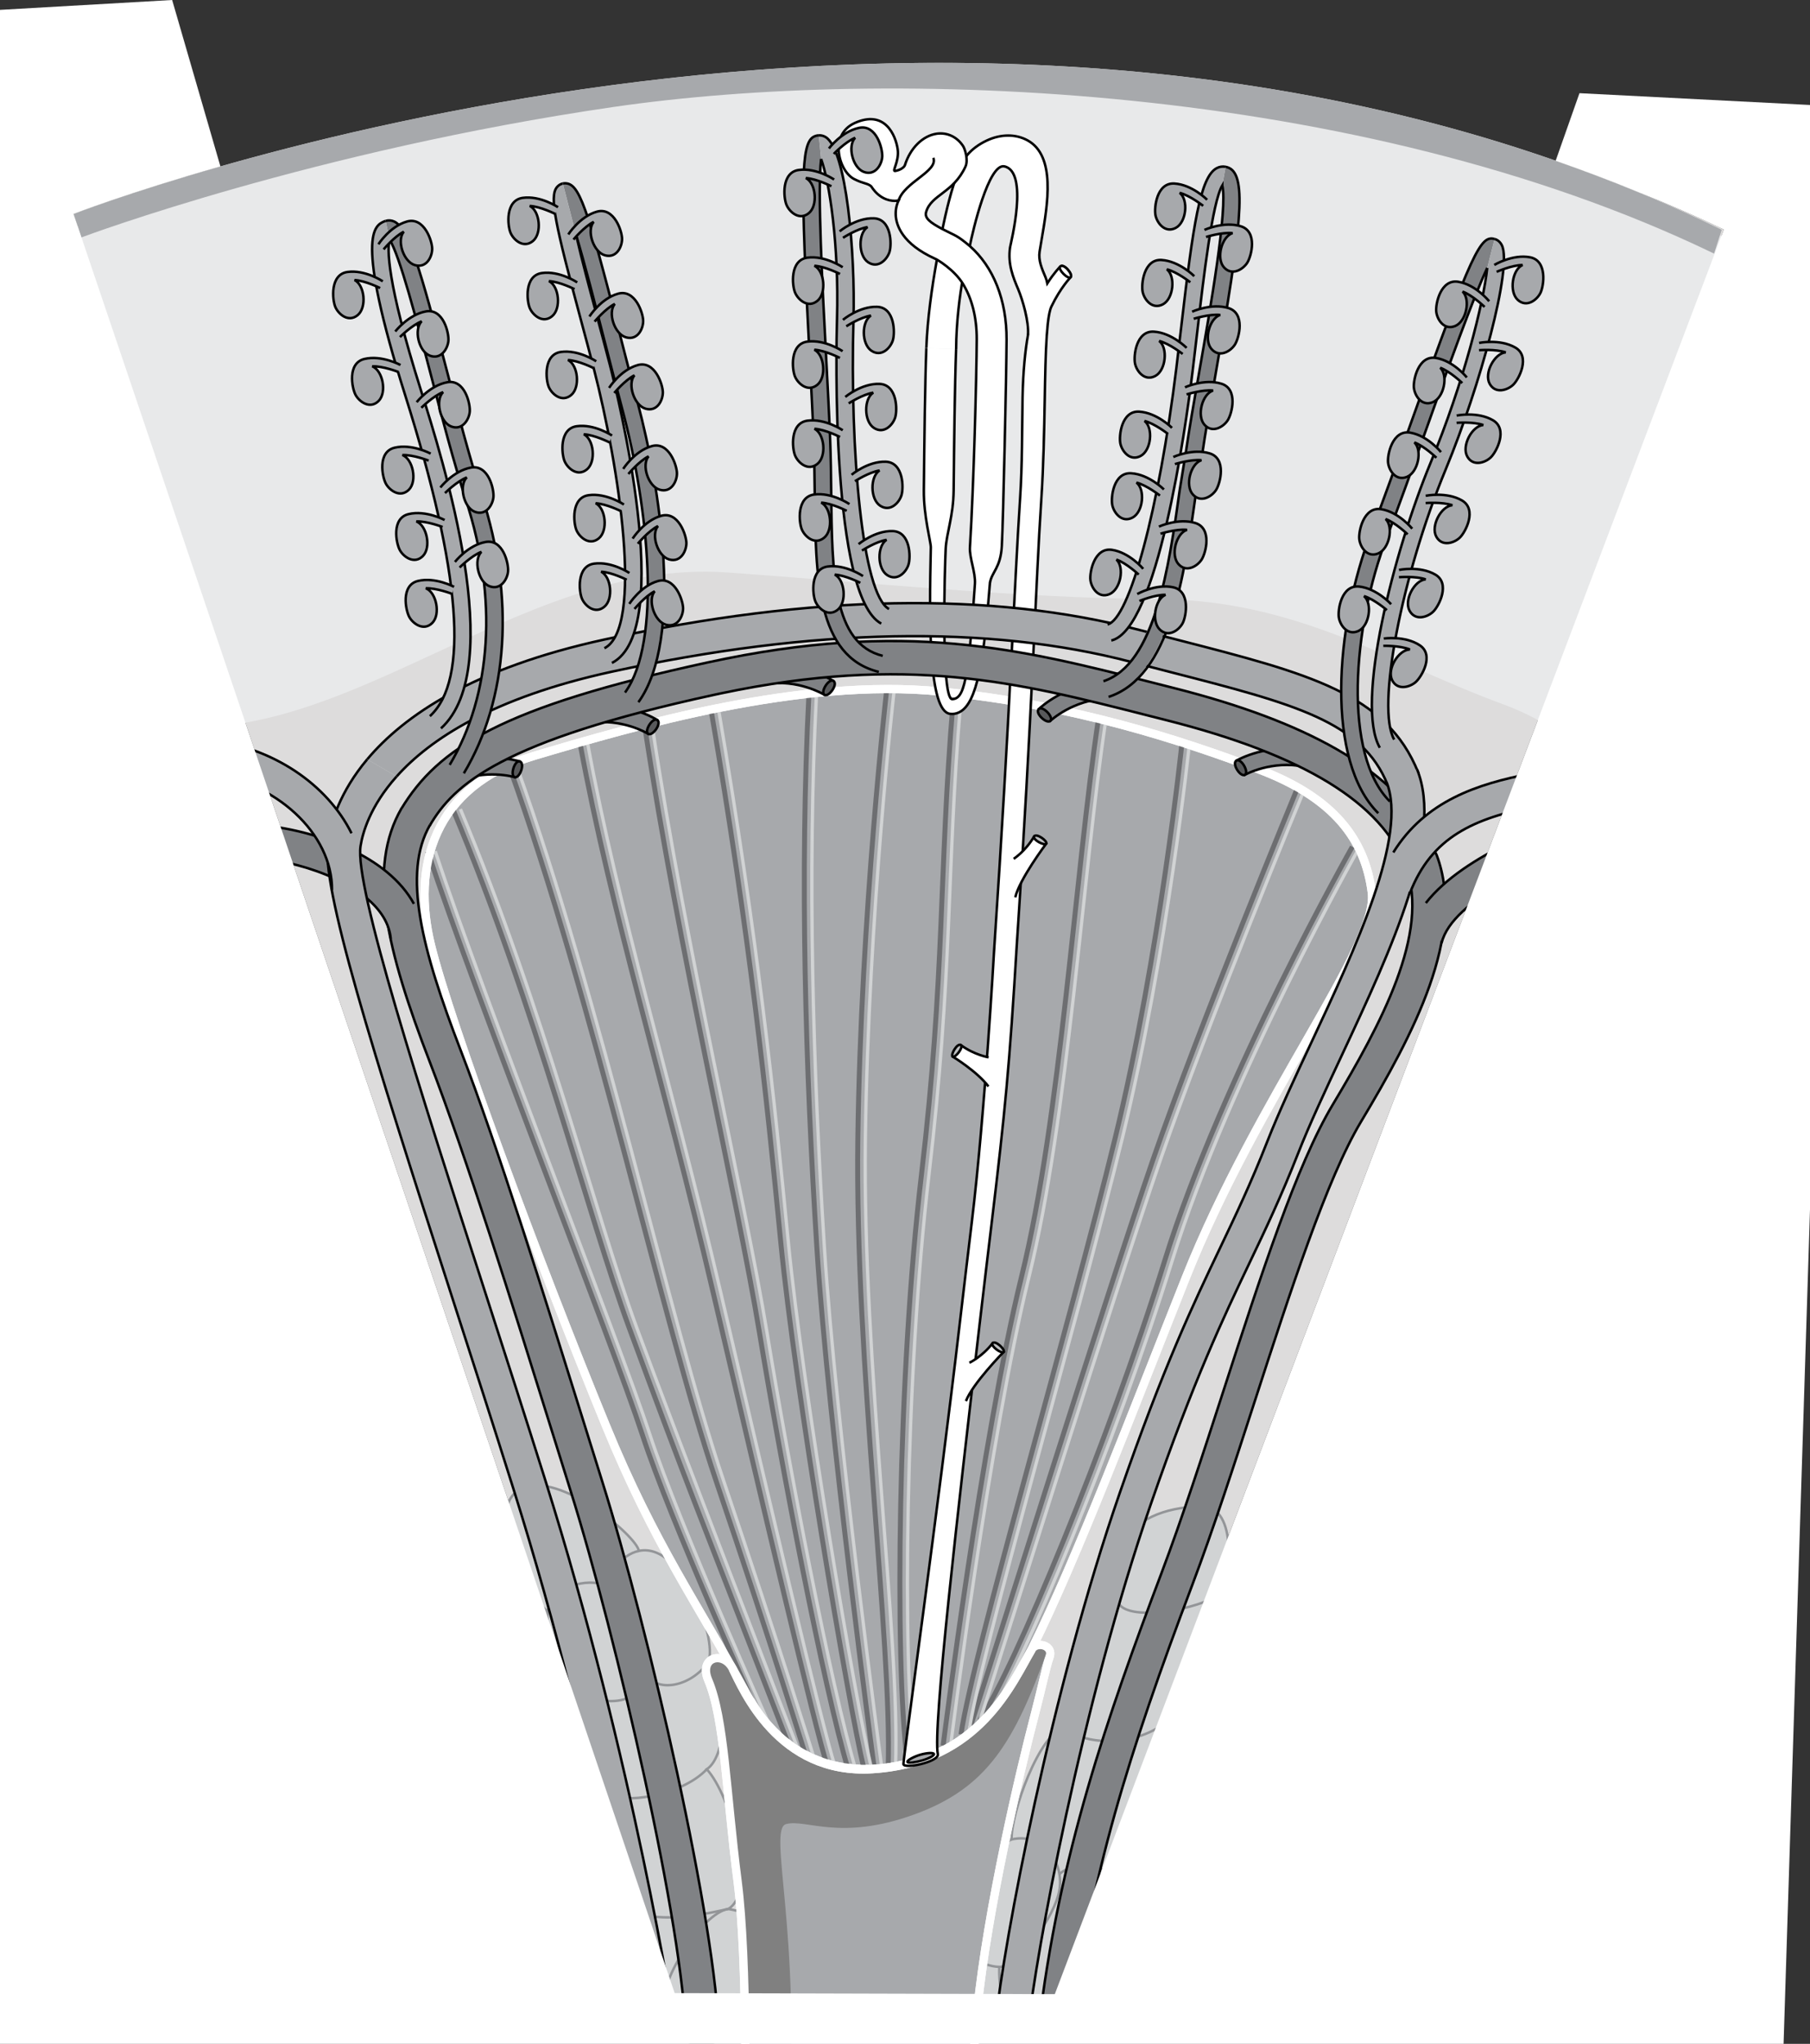 <?xml version="1.0" encoding="utf-8"?>
<!--
 Semantic Body Illustrations - v1.0.0 - 2014-08-22
 http://sbb.cellfinder.org
-->
<!DOCTYPE svg PUBLIC "-//W3C//DTD SVG 1.1//EN" "http://www.w3.org/Graphics/SVG/1.1/DTD/svg11.dtd">
<svg version="1.1" id="renal_lobe" xmlns="http://www.w3.org/2000/svg" xmlns:xlink="http://www.w3.org/1999/xlink" x="0px" y="0px"
	 width="310.904px" height="350.92px" viewBox="0 0 310.904 350.92" enable-background="new 0 0 310.904 350.92" xml:space="preserve"
	 prefix="uberon: http://purl.obolibrary.org/obo/UBERON_ ro: http://www.obofoundry.org/ro/ro.owl# go: http://purl.org/obo/owl/GO#GO_ ma: http://purl.org/obo/owl/MA#MA_ cl: http://purl.org/obo/owl/CL# celda: http://ontology.cellfinder.org/CELDA.owl#CELDA_ ncbitaxon: http://purl.obolibrary.org/obo/NCBITaxon_ biotop: http://purl.org/biotop/biotop.owl#"
	 about="uberon:0009913"
	 typeof="ncbitaxon:10090">
<rect x="0" y="0" width="310.904" height="350.92" fill="#333333" stroke="none"/>
<title>Human Adult Renal Lobe</title>
<desc>Copyright (C) Lekschas et al. Licensed under Creative Commons BY-SA 4.0</desc>
<desc>Homepage: http://sbb.cellfinder.org</desc>
<desc>Repository: https://github.com/flekschas/sbi</desc>
<path property="ro:has_part" resource="uberon:0005215" id="medullary_interstitium" fill="#DDDCDC" d="M281.354,32.979C155.748-19.045,12.633,36.734,12.633,36.734l103.253,305.478
	l65.298,0.176L296.1,39.413C291.251,37.087,286.332,34.948,281.354,32.979z"/>
<path property="ro:has_part" resource="uberon:0005215" id="cortical_interstitium" fill="#E8E9EA" d="M23.57,123.883c33.657,7.439,64.684-28.199,101.333-25.594
	c24.343,1.73,50.178,4.422,74.076,4.578s39.978,11.018,59.354,18.11c20.237,7.408,40.57,34.688,40.57,34.688l12-109.03
	c0,0-37.937-16.965-90-28.2c-26.258-5.666-59.087-7.234-92.664-4.437C94.852,16.781,69.117,23.816,41.57,30.12
	C5.749,38.317-12.763,52.675-12.763,52.675l25.396,88.99L23.57,123.883z"/>
<g property="ro:has_part" resource="uberon:0001013" id="adipose_tissue">
	<path fill="#D1D3D4" stroke="#939598" stroke-width="0.425" d="M206.461,258.635c6.274-0.124,4.897,13.177,3.138,14.937
		c1.964,4.704-6.479,21.341-9.557,22.354c6.15,9.551-5.714,25.568-8.3,26.599c4.602,9.146,2.456,19.222-4.067,21.812
		c-6.522,2.587-12.361,3.206-15.087-0.484c-7.948,2.766-20.573,2.982-23.687,0.347c-6.775,3.129-14.579,3.673-16.573,0.559
		c-6.106,2.258-15.949,2.377-18.109-0.945c-6.67,1.888-11.602-12.306-7.75-17.744c-5.825-7.428-5.588-16.735-1.86-18.129
		c-3.56-5.343-4.134-13.873-0.786-15.917c-7.927-4.67-9.842-9.142-9.808-15.362c-5.096-4.533-10.771-18.205-4.322-21.145
		s19.63,8.181,20.052,10.771c7.818-1.643,13.933,16.446,11.741,19.345c3.757,3.962,3.556,15.763-0.086,18.141
		c4.094,4.41,8.792,20.966,3.699,23.985c5.059,0.887,8.664,3.541,8.965,5.548c4.083-3.172,13.761,1.13,14.416,3.672
		c2.071-3.48,11.537-6.567,15.318-4.802c0.044-5.006,6.029-14.793,9.966-16.35c-0.159-4.232,4.662-18.402,9.42-19.524
		c-1.464-6.393,3.552-19.631,8.796-21.343C189.625,268.386,192.386,258.913,206.461,258.635z"/>
	<path fill="none" stroke="#939598" stroke-width="0.425" d="M191.98,274.958c1.276,3.753,14.302,1.382,17.619-1.387"/>
	<path fill="none" stroke="#939598" stroke-width="0.425" d="M183.184,296.301c0.915,2.61,10.077,4.462,16.858-0.375"/>
	<path fill="none" stroke="#939598" stroke-width="0.425" d="M173.764,315.826c5.226-1.22,8.947,3.724,8.246,8.502
		c-0.704,4.776-7.166,13.445-10.348,13.382c-3.183-0.062-7.042-2.783-7.864-5.534"/>
	<path fill="none" stroke="#939598" stroke-width="0.425" d="M191.743,322.525c-2.48-2.523-7.279-2.978-9.76-0.751"/>
	<path fill="none" stroke="#939598" stroke-width="0.425" d="M172.588,343.853c-1.173-2.679-0.926-6.144-0.926-6.144"/>
	<path fill="none" stroke="#939598" stroke-width="0.425" d="M148.48,336.977c0,0,2.996,4.975,0.422,7.223"/>
	<path fill="none" stroke="#939598" stroke-width="0.425" d="M134.064,333.305c-2.991,2.579-3.1,10.243-1.735,11.453"/>
	<path fill="none" stroke="#939598" stroke-width="0.425" d="M125.099,327.757c-4.599,0.724-11.849,12.604-10.88,16.056"/>
	<path fill="none" stroke="#939598" stroke-width="0.425" d="M106.47,326.069c3.467,5.484,16.002,2.241,18.629,1.688"/>
	<path fill="none" stroke="#939598" stroke-width="0.425" d="M104.609,307.94c1.982,1.897,12.41,0.5,16.791-4.168"/>
	<path fill="none" stroke="#939598" stroke-width="0.425" d="M103.823,292.023c2.855,0.252,6.522-0.274,7.031-5.378
		c0.513-5.103-2.678-13.326-7.144-14.58c-4.468-1.255-8.815,1.242-9.695,4.596"/>
	<path fill="none" stroke="#939598" stroke-width="0.425" d="M109.745,266.287c-3.034,0.639-5.573,4.082-4.814,6.307"/>
	<path fill="none" stroke="#939598" stroke-width="0.425" d="M111.064,287.211c1.067,3.187,6.98,2.919,10.421-1.58"/>
</g>
<g property="ro:has_part" resource="ma:0001654" id="renal_pyramids">
	<path display="none" fill="#A7A9AC" stroke="#FFFFFF" stroke-width="1.417" d="M161.452,118.725
		c23.148,2.282,41.544,8.423,54.618,13.32c13.074,4.898,18.42,12.105,19.573,21.237c1.152,9.132-19.548,34.941-31.984,66.167
		c-9.103,22.855-18.688,48.12-26.253,63.328c-2.771,5.57-5.271,9.792-7.377,12.054c-7.859,8.442-30.144,16.167-41.789-4.021
		c-7.91-13.712-13.206-17.739-24.187-46.087c-10.98-28.347-26.686-68.874-30.022-82.407c-3.338-13.533,0.393-27.384,17.704-32.536
		C109.043,124.629,137.452,116.36,161.452,118.725z"/>
	<path fill="#A7A9AC" stroke="#FFFFFF" stroke-width="1.417" d="M161.452,118.725c23.148,2.282,41.544,8.423,54.618,13.32
		c13.074,4.898,18.42,12.105,19.573,21.237c1.152,9.132-19.548,34.941-31.984,66.167c-9.103,22.855-18.688,48.12-26.253,63.328
		c-2.771,5.57-5.271,9.792-7.377,12.054c-7.859,8.442-30.699,16.478-41.789-4.021c-8.426-15.574-15.669-25.313-24.187-46.087
		c-11.533-28.126-26.686-68.874-30.022-82.407c-3.338-13.533,0.393-27.384,17.704-32.536
		C109.043,124.629,137.452,116.36,161.452,118.725z"/>
	<path fill="none" stroke="#6D6E71" stroke-width="0.85" d="M163.679,120.978c-2.415,28.979-1.327,46.096-5.396,80.673
		c-4.073,34.575-4.632,83.16-2.467,100.639"/>
	<path fill="none" stroke="#D1D3D4" stroke-width="0.567" d="M164.976,120.951c-2.415,28.979-1.327,46.096-5.398,80.673
		c-4.07,34.576-4.63,83.16-2.467,100.637"/>
	<path fill="none" stroke="#6D6E71" stroke-width="0.85" d="M152.317,118.365c0,0-4.453,38.725-4.967,77.153
		c-0.517,38.427,5.905,86.387,5.21,107.974"/>
	<path fill="none" stroke="#6D6E71" stroke-width="0.85" d="M232.288,145.389c0,0-22.435,39.547-32.199,70.978
		c-9.768,31.429-26.013,70.474-31.808,78.993"/>
	<path fill="none" stroke="#6D6E71" stroke-width="0.85" d="M222.711,135.68c0,0-16.577,40.075-24.684,63.493
		c-8.107,23.417-27.434,85.338-31.318,97.241"/>
	<path fill="none" stroke="#6D6E71" stroke-width="0.85" d="M203.024,127.583c0,0-3.737,36.102-11.499,67.923
		s-24.478,88.585-26.457,102.285"/>
	<path fill="none" stroke="#6D6E71" stroke-width="0.85" d="M188.682,123.423c-4.019,26.646-6.442,68.339-13.222,95.82
		c-6.782,27.482-13.463,80.475-13.463,80.475"/>
	<path fill="none" stroke="#6D6E71" stroke-width="0.85" d="M138.95,119.243c-1.603,30.92-0.59,64.369,1.372,95.123
		c1.962,30.754,9.845,89.154,9.845,89.154"/>
	<path fill="none" stroke="#6D6E71" stroke-width="0.85" d="M122.129,121.832c6.708,39.209,9.521,66.146,11.987,91.483
		c2.466,25.339,11.62,79.376,14.268,90.293"/>
	<path fill="none" stroke="#6D6E71" stroke-width="0.85" d="M110.775,124.907c5.779,38.126,15.833,80.589,19.66,103.798
		c3.825,23.209,11.007,60.855,15.27,75.179"/>
	<path fill="none" stroke="#6D6E71" stroke-width="0.85" d="M99.617,127.534c5.384,29.269,14.37,57.987,22.896,94.46
		c8.525,36.473,17.43,74.618,19.6,81.241"/>
	<path fill="none" stroke="#6D6E71" stroke-width="0.85" d="M87.434,131.509c14.645,40.606,26.133,94.865,35.572,122.771
		c9.441,27.904,15.584,47.769,15.584,47.769"/>
	<path fill="none" stroke="#6D6E71" stroke-width="0.85" d="M77.788,138.945c14.288,33.951,23.229,69.902,30.266,88.98
		c10.213,27.686,10.333,27.573,27.772,72.54"/>
	<path fill="none" stroke="#6D6E71" stroke-width="0.85" d="M73.46,146.172c8.396,25.369,31.749,84.513,36.834,100.048
		c5.087,15.538,18.824,45.581,18.824,45.581"/>
	<path fill="none" stroke="#D1D3D4" stroke-width="0.567" d="M153.613,118.338c0,0-4.451,38.725-4.968,77.152
		c-0.515,38.428,6.012,85.842,5.183,107.744"/>
	<path fill="none" stroke="#D1D3D4" stroke-width="0.567" d="M233.584,145.363c0,0-22.434,39.547-32.199,70.977
		c-9.767,31.43-26.015,70.477-31.808,78.995"/>
	<path fill="none" stroke="#D1D3D4" stroke-width="0.567" d="M224.008,135.653c0,0-16.577,40.076-24.684,63.494
		c-8.108,23.417-27.434,85.338-31.318,97.241"/>
	<path fill="none" stroke="#D1D3D4" stroke-width="0.567" d="M204.321,127.555c0,0-3.75,35.956-11.512,67.776
		c-7.761,31.821-24.467,88.729-26.446,102.434"/>
	<path fill="none" stroke="#D1D3D4" stroke-width="0.567" d="M189.978,123.396c-4.018,26.646-6.441,68.339-13.223,95.821
		c-6.779,27.482-13.462,80.473-13.462,80.473"/>
	<path fill="none" stroke="#D1D3D4" stroke-width="0.567" d="M140.247,119.216c-1.603,30.92-0.59,64.369,1.37,95.123
		c1.964,30.754,9.846,89.152,9.846,89.152"/>
	<path fill="none" stroke="#D1D3D4" stroke-width="0.567" d="M123.426,121.805c6.705,39.208,9.521,66.146,11.986,91.483
		c2.466,25.339,11.621,79.377,14.27,90.292"/>
	<path fill="none" stroke="#D1D3D4" stroke-width="0.567" d="M112.072,124.88c5.78,38.126,15.834,80.59,19.66,103.799
		c3.825,23.209,11.007,60.853,15.27,75.178"/>
	<path fill="none" stroke="#D1D3D4" stroke-width="0.567" d="M100.915,127.507c5.385,29.269,14.37,57.987,22.896,94.46
		c8.526,36.474,17.43,74.618,19.6,81.239"/>
	<path fill="none" stroke="#D1D3D4" stroke-width="0.567" d="M88.73,131.483c14.645,40.606,26.131,94.865,35.573,122.77
		c9.441,27.905,15.582,47.769,15.582,47.769"/>
	<path fill="none" stroke="#D1D3D4" stroke-width="0.567" d="M79.084,138.919c14.289,33.951,23.229,69.902,30.266,88.979
		c7.037,19.076,27.771,72.542,27.771,72.542"/>
	<path fill="none" stroke="#D1D3D4" stroke-width="0.567" d="M74.756,146.146c8.397,25.369,31.75,84.513,36.836,100.05
		c5.085,15.536,20.878,50.646,20.878,50.646"/>
	<path fill="none" stroke="#FFFFFF" stroke-width="1.417" d="M161.452,118.725c23.148,2.282,41.544,8.423,54.618,13.32
		c13.074,4.898,18.42,12.105,19.573,21.237c1.152,9.132-19.548,34.941-31.984,66.167c-9.103,22.855-18.688,48.12-26.253,63.328
		c-2.771,5.57-5.271,9.792-7.377,12.054c-7.859,8.442-30.699,16.478-41.789-4.021c-8.426-15.574-15.669-25.313-24.187-46.087
		c-11.533-28.126-26.686-68.874-30.022-82.407c-3.338-13.533,0.393-27.384,17.704-32.536
		C109.043,124.629,137.452,116.36,161.452,118.725z"/>
</g>
<g property="ro:has_part" resource="uberon:0001227" id="minor_calyx">
	<path fill="#A7A9AC" stroke="#FFFFFF" stroke-width="1.417" d="M167.871,363.78c0,0-1.555-3.388-0.01-18.627
		c1.762-17.368,7.303-40.96,9.912-50.875c1.146-4.357,1.944-8.242,2.498-9.711c0.778-2.066-2.166-2.823-3.023-1.388
		c-3.335,5.583-8.921,19.414-27.377,20.583c-16.184,1.026-22.267-13.786-24.023-17.25c-1.589-3.132-5.886-2.021-4.187,1.982
		c2.802,6.603,3.046,19.044,5.034,34.478c1.783,13.833,1.281,41.506,1.281,41.506"/>
	<path fill="#808080" d="M180.03,282.987c-0.699-0.743-2.207-0.769-2.782,0.192c-3.335,5.583-8.921,19.414-27.377,20.583
		c-16.184,1.026-22.267-13.786-24.023-17.25c-1.589-3.132-5.886-2.021-4.187,1.982c2.802,6.603,3.046,19.044,5.034,34.478
		c1.783,13.833,1.281,41.506,1.281,41.506l7.349-0.13c2.425-32.159-3.551-50.321-0.286-51.164c3.474-0.897,9.27,2.962,21.971-1.634
		C169.568,307.01,174.293,299.14,180.03,282.987z"/>
	<path fill="none" stroke="#FFFFFF" stroke-width="1.417" d="M167.871,363.78c0,0-1.555-3.388-0.01-18.627
		c1.762-17.368,7.303-40.96,9.912-50.875c1.146-4.357,1.944-8.242,2.498-9.711c0.778-2.066-2.166-2.823-3.023-1.388
		c-3.335,5.583-8.921,19.414-27.377,20.583c-16.184,1.026-22.267-13.786-24.023-17.25c-1.589-3.132-5.886-2.021-4.187,1.982
		c2.802,6.603,3.046,19.044,5.034,34.478c1.783,13.833,1.281,41.506,1.281,41.506"/>
</g>
<path property="ro:has_part" resource="uberon:0001228" id="renal_papilla" fill="none" stroke="#FFFFFF" stroke-width="1.417" d="M177.248,283.179
	c-3.335,5.583-8.921,19.414-27.377,20.583c-16.184,1.026-22.267-13.786-24.023-17.25"/>
<g property="ro:has_part" resource="uberon:0001285" id="nephron">
	<path fill="#FFFFFF" stroke="#000000" stroke-width="0.425" d="M164.234,59.948c0.054-9.438,2.347-17.704,2.347-17.704
		c0.526-2.645,3.239-14.252,5.941-13.675c4.253,0.908,1.075,13.245,0.979,13.885c-0.43,2.898,0.535,5.178,1.385,7.19
		c0.786,1.862,1.892,5.689,1.685,7.883h0.002c-0.478,2.695-0.844,6.217-0.925,10.747c-0.097,5.299-0.038,11.529-0.432,17.391
		c-0.973,14.6-1.723,36.838-4.475,77.768c0,0-1.546,27.623-3.82,46.467c-0.598,4.949-1.271,10.527-2.03,17.043
		c-3.746,32.137-9.745,75-9.709,75.935s6.174-0.395,5.911-1.685c-0.889-4.364,3.432-41.733,7.178-73.856
		c0.758-6.511,1.431-12.085,2.029-17.03c2.355-19.532,3.11-27.313,4.369-48.34c2.645-39.743,3.228-61.706,4.186-76.032
		c0.394-5.923,0.501-11.961,0.6-17.29c0.069-4.053,0.14-7.979,0.342-10.984c0.062-0.653,0.121-1.346,0.177-2.045
		c0.152-1.372,0.351-2.411,0.626-2.979c1.561-3.256,3.302-5.034,3.317-5.049c0.42-0.474-1.224-2.461-1.811-1.811
		c-0.059,0.058-1.028,1.043-2.21,2.875c-0.077-0.37-0.172-0.71-0.291-0.999c-0.702-1.658-1.255-2.969-1.035-4.445
		c0.09-0.606,0.212-1.311,0.348-2.084c1.047-6.066,2.481-14.373-2.448-17.041c-2.014-1.09-4.534-1.079-6.925,0.025
		c-0.027,0.014-0.054,0.026-0.081,0.039c-1.266,0.599-2.446,1.425-3.329,2.485c-1.298,1.559-3.302,6.431-5.203,17.941
		c-0.865,4.8-1.634,10.193-1.816,15.189"/>
	<path fill="#FFFFFF" stroke="#000000" stroke-width="0.425" d="M159.114,59.762c-0.236,6.542-0.336,16.023-0.427,24.389
		c-0.047,4.462,1.224,8.933,1.201,9.836c-0.314,13.134-0.351,28.093,3.288,28.57c0.527,0.069,1.045-0.011,1.528-0.234
		c0.23-0.107,0.454-0.246,0.668-0.418c2.845-2.304,3.786-10.834,4.67-21.803l0.002,0c0.287-1.917,1.844-2.557,2.042-6.399
		c0.244-4.619,0.783-29.274,0.813-35.382c0.036-6.813-2.271-12.521-6.319-16.077c-2.303-1.928-2.312-1.672-4.644-2.887
		s-3.142-1.966-2.853-2.964c0.862-2.977,4.694-3.273,6.757-7.795c0.515-1.127-0.084-3.022-0.408-3.515
		c-1.036-1.583-2.728-2.378-4.518-2.128c-2.404,0.341-4.555,2.461-5.481,5.415c-0.095,0.301-0.69,0.82-1.671,0.983
		c-0.612,0.102,0.73-1.646,0.435-3.717c-0.343-2.394-2.183-6.854-7.363-4.523c-4.531,2.038-2.739,8.302-0.105,9.635
		c1.649,0.837,2.315,0.682,2.946,1.272c0.013,0.01,1.561,2.851,4.67,2.426c-0.355,0.76-0.524,1.597-0.484,2.477
		c0.079,1.698,1.063,4.933,6.783,7.509c0.097,0.043,0.189,0.096,0.286,0.143c0,0,2.943,1.661,4.486,4.175s2.381,5.796,2.36,9.547
		c-0.029,6.021-0.498,24.759-1.167,35.647c-0.117,1.863,0.987,4.315,0.854,6.306c-1.123,16.867-1.873,19.711-3.892,19.791
		c-1.979,0.079-1.27-23.033-1.131-25.799c0.143-2.768,1.319-5.556,1.368-10.033c0.09-8.335,0.188-17.781,0.424-24.257"/>
	<path fill="#FFFFFF" stroke="#000000" stroke-width="0.425" d="M182.105,45.776c0.587-0.65,2.23,1.337,1.811,1.811
		C183.495,48.061,181.672,46.253,182.105,45.776z"/>
	<path fill="none" stroke="#000000" stroke-width="0.425" d="M154.345,34.444c1.015-3.213,6.846-5.036,5.975-7.343"/>
	<path fill="#A7A9AC" stroke="#000000" stroke-width="0.425" d="M160.421,301.161c0.074,0.271-0.922,0.793-2.021,1.103
		c-1.095,0.31-2.454,0.523-2.532,0.249c-0.077-0.274,1.156-0.935,2.255-1.245C159.22,300.959,160.342,300.885,160.421,301.161z"/>
	<path fill="#FFFFFF" stroke="#000000" stroke-width="0.425" d="M174.12,147.461c0,0,2.025-1.299,3.505-3.835
		c1.365,0.747,2.081,1.231,2.081,1.231s-4.597,6.105-5.312,9.209"/>
	<path fill="#BCBEC0" stroke="#000000" stroke-width="0.425" d="M177.625,143.626c0.376-0.664,2.386,0.818,2.081,1.231
		C179.401,145.271,177.332,144.146,177.625,143.626z"/>
	<path fill="#FFFFFF" stroke="#000000" stroke-width="0.425" d="M166.513,233.983c0,0,2.178-1.023,3.977-3.344
		c1.255,0.918,1.901,1.492,1.901,1.492s-5.355,5.453-6.469,8.436"/>
	<path fill="#BCBEC0" stroke="#000000" stroke-width="0.425" d="M170.49,230.639c0.459-0.609,2.259,1.123,1.901,1.492
		C172.035,232.501,170.131,231.116,170.49,230.639z"/>
	<path fill="#FFFFFF" stroke="#000000" stroke-width="0.425" d="M169.814,181.539c0,0-2.379-0.37-4.757-2.091
		c-0.945,1.234-1.406,1.967-1.406,1.967s4.224,2.575,6.133,5.125"/>
	<path fill="#BCBEC0" stroke="#000000" stroke-width="0.425" d="M165.057,179.448c-0.612-0.456-1.852,1.712-1.406,1.967
		C164.098,181.67,165.536,179.805,165.057,179.448z"/>
</g>
<g property="ro:has_part" resource="uberon:0004719" id="arcuate_vein">
	<path fill="#808285" stroke="#000000" stroke-width="0.425" d="M190.004,119.946c-5.746,0.237-9.554,3.789-9.591,3.824l0,0
		l-1.961-2.046c0.182-0.177,4.568-4.327,11.437-4.611"/>
	<path fill="#58595B" stroke="#000000" stroke-width="0.425" d="M178.453,121.724c0.686-0.584,2.605,1.44,1.961,2.046
		C179.77,124.375,177.665,122.394,178.453,121.724z"/>
	<path fill="#808285" stroke="#000000" stroke-width="0.425" d="M131.457,117.46c5.68-0.911,10.116,1.81,10.16,1.838l0,0
		l1.515-2.395c-0.214-0.138-5.34-3.331-12.125-2.241"/>
	<path fill="#58595B" stroke="#000000" stroke-width="0.425" d="M143.131,116.903c-0.788-0.436-2.267,1.93-1.515,2.395
		C142.369,119.763,144.037,117.401,143.131,116.903z"/>
	<path fill="#808285" stroke="#000000" stroke-width="0.425" d="M101.188,124.162c5.679-0.911,10.116,1.81,10.16,1.838l0,0
		l1.514-2.396c-0.213-0.138-5.34-3.331-12.125-2.241"/>
	<path fill="#58595B" stroke="#000000" stroke-width="0.425" d="M112.862,123.604c-0.787-0.436-2.266,1.93-1.514,2.396
		C112.1,126.465,113.768,124.103,112.862,123.604z"/>
	<path fill="#808285" stroke="#000000" stroke-width="0.425" d="M78.131,134.312c5.245-2.36,10.239-0.889,10.288-0.874l0,0
		l0.838-2.708c-0.243-0.077-6.023-1.825-12.29,0.996"/>
	<path fill="#58595B" stroke="#000000" stroke-width="0.425" d="M89.257,130.73c-0.874-0.214-1.686,2.455-0.838,2.708
		C89.267,133.692,90.261,130.976,89.257,130.73z"/>
	<path fill="#808285" stroke="#000000" stroke-width="0.425" d="M224.055,131.645c-5.634-1.16-10.185,1.367-10.23,1.392l0,0
		l-1.409-2.46c0.22-0.127,5.481-3.093,12.212-1.708"/>
	<path fill="#58595B" stroke="#000000" stroke-width="0.425" d="M212.416,130.576c0.808-0.399,2.182,2.028,1.409,2.46
		C213.053,133.469,211.491,131.035,212.416,130.576z"/>
	<path fill="#808285" stroke="#000000" stroke-width="0.425" d="M68.904,138.916c6.333-10.5,17.259-17.502,52.649-25.176
		c33.922-7.384,53.739-2.312,76.689,3.528l3.443,0.875c22.809,5.766,37.015,13.868,43.217,24.692l-3.421,6.001
		c-4.104-10.986-17.575-19.229-41.186-25.197l-3.453-0.876c-21.987-5.595-41.014-10.436-72.921-3.731
		c-0.389,0.082-0.775,0.164-1.167,0.249c-36.644,7.946-44.791,15.365-48.935,22.469"/>
</g>
<g property="ro:has_part" resource="uberon:0001552" id="arcuate_artery">
	<path fill="#A7A9AC" stroke="#000000" stroke-width="0.425" d="M68.132,133.314c5.687-6.357,16.476-13.526,36.936-17.98
		c34.654-7.533,64.662-8.11,89.23-1.685c2.346,0.614,4.601,1.192,6.763,1.749c21.231,5.456,32.927,8.46,37.285,19.347l5.264-2.107
		c-5.428-13.555-18.867-17.009-41.138-22.73c-2.154-0.554-4.401-1.131-6.74-1.742c-25.439-6.653-56.338-6.111-91.87,1.63
		c-22.566,4.914-34.493,13.081-40.785,20.579"/>
</g>
<g property="ro:has_part" resource="uberon:0009887" id="interlobar_vein">
	<path fill="#808285" stroke="#000000" stroke-width="0.425" d="M246.792,146.852c5.1,13.658-4.048,30.78-13.021,45.756
		c-5.866,9.788-12.149,29.18-18.226,47.931c-3.513,10.843-7.146,22.056-10.737,31.563c-10.858,28.746-17.746,50.562-20.809,77.002
		l0,0l-5.631-0.654c3.456-29.835,11.973-54.087,21.138-78.352c3.543-9.379,7.153-20.526,10.647-31.306
		c6.455-19.932,12.558-38.757,18.753-49.098c8.294-13.845,16.791-29.562,12.574-40.86l3.797-5.127L246.792,146.852z"/>
	<path fill="#808285" stroke="#000000" stroke-width="0.425" d="M73.876,141.623c-4.827,8.311-1.4,21.461,5.229,38.648
		c6.381,16.542,14.234,41.708,21.162,63.912c1.111,3.565,2.193,7.033,3.233,10.349c7.828,24.96,19.673,76.082,19.999,95.555
		l-5.669,0.093c-0.317-18.996-12.011-69.305-19.739-93.952c-1.042-3.318-2.124-6.788-3.236-10.355
		c-6.901-22.12-14.724-47.192-21.038-63.56c-7.424-19.244-10.823-33.24-4.842-43.537"/>
	<path fill="#58595B" stroke="#000000" stroke-width="0.425" d="M117.83,350.179c0.051,1.09,5.694,0.91,5.669-0.093
		C123.472,349.082,117.792,349.37,117.83,350.179z"/>
	<path fill="#58595B" stroke="#000000" stroke-width="0.425" d="M178.37,348.45c-0.163,1.156,5.418,2.049,5.608,0.65
		C184.166,347.704,178.479,347.665,178.37,348.45z"/>
	<path fill="#808285" stroke="#000000" stroke-width="0.425" d="M244.916,155.046c6.757-8.636,22.277-13.7,24.34-14.343l1.69,5.413
		c-5.864,1.833-21.482,8.244-23.323,15.787l0,0"/>
	<path fill="#808285" stroke="#000000" stroke-width="0.425" d="M67.123,161.209c-0.234-2.579-1.678-4.975-4.292-7.122
		c-5.986-4.917-17.066-7.478-23.656-6.784l-0.594-5.638c7.869-0.829,20.436,1.953,27.849,8.041c2.038,1.675,3.596,3.506,4.665,5.478
		"/>
	<path fill="#58595B" stroke="#000000" stroke-width="0.425" d="M269.255,140.703c1.101-0.378,2.8,5.048,1.69,5.413
		C269.833,146.479,268.154,141.082,269.255,140.703z"/>
	<path fill="#58595B" stroke="#000000" stroke-width="0.425" d="M38.581,141.666c1.077-0.088,1.802,5.496,0.594,5.638
		C37.966,147.445,37.503,141.754,38.581,141.666z"/>
</g>
<g property="ro:has_part" resource="uberon:0009885" id="interlobar_artery">
	<path fill="#A7A9AC" stroke="#000000" stroke-width="0.425" d="M243.404,132.083c4.625,11.375-4.289,30.668-12.917,49.098
		c-2.859,6.109-5.561,11.878-7.532,16.899c-2.917,7.424-5.537,12.916-8.314,18.729c-4.463,9.349-9.52,19.945-16.947,41.397
		c-11.901,34.373-19.8,77.646-21.088,89.899l0,0l-5.64-0.593c1.501-14.283,9.556-57.044,21.369-91.163
		c7.532-21.753,12.664-32.5,17.19-41.984c2.731-5.72,5.31-11.123,8.152-18.358c2.038-5.189,4.776-11.038,7.674-17.23
		c7.354-15.711,16.553-35.29,12.803-44.54"/>
	<path fill="#A7A9AC" stroke="#000000" stroke-width="0.425" d="M68.132,133.314c-4.583,5.125-5.852,9.723-6.199,11.948
		c-1.082,6.932,10.303,42.209,21.312,76.325c3.429,10.625,6.976,21.614,10.387,32.45c15.203,48.291,22.145,93.168,22.214,93.613
		l-5.604,0.858c-0.068-0.445-6.951-44.911-22.018-92.768c-3.405-10.818-6.949-21.796-10.375-32.414
		c-14.142-43.819-22.746-71.073-21.52-78.937c0.502-3.221,2.062-8.434,6.747-14.018"/>
	<path fill="#A7A9AC" stroke="#000000" stroke-width="0.425" d="M239.331,146.363c5.482-8.847,14.455-11.765,23.49-13.517
		l1.071,5.567c-10.66,2.051-18.003,5.271-21.728,14.98l0,0"/>
	<path fill="#A7A9AC" stroke="#000000" stroke-width="0.425" d="M57.031,152.818c0.077-9.716-9.706-18.752-21.807-20.146
		l0.649-5.632c11.08,1.276,20.362,7.69,24.505,16.029"/>
	<path fill="#808285" stroke="#000000" stroke-width="0.425" d="M262.821,132.846c0.758-0.175,1.822,5.419,1.071,5.567
		C263.141,138.562,261.926,133.052,262.821,132.846z"/>
	<path fill="#808285" stroke="#000000" stroke-width="0.425" d="M35.873,127.04c0.995,0.132,0.404,5.733-0.649,5.632
		C34.171,132.571,34.737,126.89,35.873,127.04z"/>
	<path fill="#808285" stroke="#000000" stroke-width="0.425" d="M110.243,348.509c0.106,0.766,5.727-0.074,5.604-0.858
		C115.724,346.87,110.136,347.741,110.243,348.509z"/>
	<path fill="#808285" stroke="#000000" stroke-width="0.425" d="M170.965,347.513c-0.114,1.377,5.518,1.682,5.64,0.593
		C176.725,347.018,171.102,345.887,170.965,347.513z"/>
</g>
<g property="ro:has_part" resource="uberon:0005168" id="interlobular_vein">
	<path fill="#808285" d="M82.75,85.039c-2.052-6.302-4.092-14.107-6.062-21.654c-4.464-17.086-6.523-24.162-8.95-25.336
		c-0.483-0.233-1.003-0.265-1.491-0.117l0.672,3.198c1.753,2.786,4.655,13.893,7.026,22.971c1.981,7.587,4.033,15.433,6.11,21.815
		c5.458,16.758,4.433,33.308-2.813,45.407l2.432,1.457C87.339,119.977,88.461,102.577,82.75,85.039z"/>
	<path fill="none" stroke="#000000" stroke-width="0.425" d="M66.918,41.13c1.753,2.786,4.655,13.893,7.026,22.971
		c1.981,7.587,4.033,15.433,6.11,21.815c5.458,16.758,4.433,33.308-2.813,45.407"/>
	<path fill="none" stroke="#000000" stroke-width="0.425" d="M79.673,132.78c7.666-12.803,8.788-30.203,3.077-47.741
		c-2.052-6.302-4.092-14.107-6.062-21.654c-4.464-17.086-6.523-24.162-8.95-25.336c-0.483-0.233-1.003-0.265-1.491-0.117"/>
	<path fill="#808285" d="M109.561,69.263c-1.083-4.029-2.147-8.185-3.176-12.203c-5.624-21.95-6.927-25.537-9.294-25.591
		c-0.141-0.004-0.28,0.009-0.415,0.038l2.325,9c1.442,4.782,3.148,11.436,4.639,17.257c1.033,4.025,2.099,8.188,3.183,12.233
		c4.682,17.447,6.846,40.194,0.539,48.911l2.296,1.662C117.528,109.692,113.299,83.201,109.561,69.263z"/>
	<path fill="none" stroke="#000000" stroke-width="0.425" d="M99,40.506c1.442,4.782,3.148,11.436,4.639,17.257
		c1.033,4.025,2.099,8.188,3.183,12.233c4.682,17.447,6.846,40.194,0.539,48.911"/>
	<path fill="none" stroke="#000000" stroke-width="0.425" d="M109.657,120.57c7.872-10.878,3.643-37.369-0.096-51.307
		c-1.083-4.029-2.147-8.185-3.176-12.203c-5.624-21.95-6.927-25.537-9.294-25.591c-0.141-0.004-0.28,0.009-0.415,0.038"/>
	<path fill="#808285" d="M211.146,28.845c-0.206-0.101-0.415-0.164-0.625-0.204l-0.57,3.198c0.968,3.925-2.069,21.249-3.933,31.858
		c-0.915,5.226-1.78,10.163-2.331,14l-0.411,2.887c-1.882,13.36-4.847,33.458-13.739,36.379l0.885,2.693
		c10.567-3.47,13.564-23.801,15.66-38.677l0.409-2.877c0.546-3.794,1.409-8.711,2.32-13.917
		C213.232,38.983,214.188,30.343,211.146,28.845z"/>
	<path fill="none" stroke="#000000" stroke-width="0.425" d="M209.951,31.839c0.968,3.925-2.069,21.249-3.933,31.858
		c-0.915,5.226-1.78,10.163-2.331,14l-1.036,6.359c-1.881,13.36-4.222,29.986-13.114,32.907"/>
	<path fill="none" stroke="#000000" stroke-width="0.425" d="M190.421,119.656c10.567-3.47,12.94-20.33,15.036-35.205l1.033-6.349
		c0.546-3.794,1.409-8.711,2.32-13.917c4.421-25.202,5.377-33.842,2.335-35.341c-0.206-0.101-0.415-0.164-0.625-0.204"/>
	<path fill="#808285" d="M139.703,23.515c-2.098,1.244-2.213,7.873-0.656,37.326c0.287,5.426,0.557,10.55,0.721,14.862
		c0.111,2.965,0.145,5.964,0.176,8.862c0.152,14.486,0.301,28.169,11.008,30.795l0.675-2.753
		c-8.571-2.102-8.701-14.137-8.848-28.072c-0.031-2.917-0.064-5.935-0.177-8.939c-0.167-4.333-0.438-9.467-0.724-14.904
		c-0.604-11.422-1.479-27.959-0.836-33.387l-0.405-4.066C140.316,23.255,140.001,23.339,139.703,23.515z"/>
	<path fill="none" stroke="#000000" stroke-width="0.425" d="M140.636,23.238c-0.32,0.018-0.635,0.101-0.934,0.277
		c-2.098,1.244-2.213,7.873-0.656,37.326c0.287,5.426,0.557,10.55,0.721,14.862c0.111,2.965,0.145,5.964,0.176,8.862
		c0.152,14.486,0.301,28.169,11.008,30.795"/>
	<path fill="none" stroke="#000000" stroke-width="0.425" d="M151.625,112.607c-8.571-2.102-8.701-14.137-8.848-28.072
		c-0.031-2.917-0.064-5.935-0.177-8.939c-0.167-4.333-0.438-9.467-0.724-14.904c-0.604-11.422-1.479-27.959-0.836-33.387"/>
	<path fill="#808285" d="M256.725,41.033c-2.393-0.637-3.763,1.807-14.253,31.277c-2.377,6.678-4.836,13.583-6.848,18.8
		c-6.499,16.843-7.855,39.593,1.121,48.513l1.995-2.01c-8.044-7.996-6.508-29.834-0.472-45.484
		c2.026-5.25,4.489-12.173,6.874-18.869c3.409-9.58,7.837-22.02,10.318-27.249L256.725,41.033L256.725,41.033z"/>
	<path fill="none" stroke="#000000" stroke-width="0.425" d="M238.741,137.612c-8.044-7.996-6.508-29.834-0.472-45.484
		c2.026-5.25,4.489-12.173,6.874-18.869c3.409-9.58,7.837-22.02,10.318-27.249"/>
	<path fill="none" stroke="#000000" stroke-width="0.425" d="M256.725,41.033L256.725,41.033
		c-2.393-0.637-3.763,1.807-14.253,31.277c-2.377,6.678-4.836,13.583-6.848,18.8c-6.499,16.843-7.855,39.593,1.121,48.513"/>
</g>
<g property="ro:has_part" resource="uberon:0004723" id="interlobular_artery">
	<path fill="#A7A9AC" d="M66.018,38.003c-1.666,0.733-5.134,2.258,3.598,29.913c9.587,30.366,11.007,48.886,4.222,55.049
		l1.906,2.098c11.57-10.506,0.285-46.253-3.424-58c-5.993-18.982-5.793-24.438-5.401-25.933l-0.672-3.198
		C66.17,37.956,66.092,37.971,66.018,38.003z"/>
	<path fill="none" stroke="#000000" stroke-width="0.425" d="M66.246,37.932c-0.076,0.023-0.153,0.039-0.228,0.071
		c-1.666,0.733-5.134,2.258,3.598,29.913c9.587,30.366,11.007,48.886,4.222,55.049"/>
	<path fill="none" stroke="#000000" stroke-width="0.425" d="M75.743,125.063c11.57-10.506,0.285-46.253-3.424-58
		c-5.993-18.982-5.793-24.438-5.401-25.933"/>
	<path fill="#A7A9AC" d="M95.644,32.157c-1.295,1.65-0.277,6.358,4.166,22.882c0.755,2.81,1.515,5.633,2.2,8.292
		c4.311,16.708,8.614,44.505,1.813,47.97l1.286,2.525c11.042-5.625,0.846-46.556-0.354-51.205c-0.688-2.667-1.45-5.5-2.208-8.318
		c-1.178-4.383-2.596-9.656-3.549-13.801c0,0.001,0.002,0.003,0.002,0.004l-2.325-9C96.273,31.593,95.907,31.818,95.644,32.157z"/>
	<path fill="none" stroke="#000000" stroke-width="0.425" d="M96.675,31.506c-0.402,0.086-0.768,0.312-1.032,0.65
		c-1.295,1.65-0.277,6.358,4.166,22.882c0.755,2.81,1.515,5.633,2.2,8.292c4.311,16.708,8.614,44.505,1.813,47.97"/>
	<path fill="none" stroke="#000000" stroke-width="0.425" d="M105.108,113.827c11.042-5.625,0.846-46.556-0.354-51.205
		c-0.688-2.667-1.45-5.5-2.208-8.318c-1.178-4.383-2.596-9.656-3.549-13.801c0,0.001,0.002,0.003,0.002,0.004"/>
	<path fill="#A7A9AC" d="M208.974,28.881c-2.813,1.532-4.017,9.535-6.095,27.427c-0.274,2.343-0.542,4.676-0.821,6.928
		c-2.976,24.185-8.055,43.093-11.815,43.977l0.648,2.759c7.905-1.858,12.7-35.978,13.98-46.391c0.277-2.255,0.55-4.597,0.822-6.945
		c1.028-8.85,2.544-21.903,4.257-24.798v0.001l0.57-3.198C209.996,28.539,209.462,28.614,208.974,28.881z"/>
	<path fill="none" stroke="#000000" stroke-width="0.425" d="M210.521,28.641c-0.525-0.102-1.059-0.026-1.547,0.241
		c-2.813,1.532-4.017,9.535-6.095,27.427c-0.274,2.343-0.542,4.676-0.821,6.928c-2.976,24.185-8.055,43.093-11.815,43.977"/>
	<path fill="none" stroke="#000000" stroke-width="0.425" d="M190.891,109.972c7.905-1.858,12.7-35.978,13.98-46.391
		c0.277-2.255,0.55-4.597,0.822-6.945c1.028-8.85,2.544-21.903,4.257-24.798v0.001"/>
	<path fill="#A7A9AC" d="M141.792,23.519c-0.368-0.216-0.765-0.302-1.155-0.281l0.405,4.066l0,0
		c1.397,3.802,3.091,14.518,2.729,27.475c-0.137,4.864-1.073,47.658,7.6,52.291l1.335-2.5c-4.618-2.467-6.728-27.213-6.1-49.711
		C146.922,43.395,145.393,25.64,141.792,23.519z"/>
	<path fill="none" stroke="#000000" stroke-width="0.425" d="M152.706,104.57c-4.618-2.467-6.728-27.213-6.1-49.711
		c0.316-11.463-1.213-29.219-4.814-31.339c-0.368-0.216-0.765-0.302-1.155-0.281"/>
	<path fill="none" stroke="#000000" stroke-width="0.425" d="M141.042,27.304L141.042,27.304
		c1.397,3.802,3.091,14.518,2.729,27.475c-0.137,4.864-1.073,47.658,7.6,52.291"/>
	<path fill="#A7A9AC" d="M257.976,42.112c-0.272-0.552-0.715-0.935-1.251-1.079l-1.264,4.978c0,0,0,0,0-0.001
		c-0.605,5.839-4.034,19.71-9.735,33.458c-6.302,15.2-13.03,41.367-8.713,48.917l2.461-1.406c-3.092-5.409,1.221-27.97,8.872-46.426
		C254.22,66.38,259.821,45.858,257.976,42.112z"/>
	<path fill="none" stroke="#000000" stroke-width="0.425" d="M255.461,46.011c0,0,0,0,0-0.001
		c-0.605,5.839-4.034,19.71-9.735,33.458c-6.302,15.2-13.03,41.367-8.713,48.917"/>
	<path fill="none" stroke="#000000" stroke-width="0.425" d="M239.474,126.979c-3.092-5.409,1.221-27.97,8.872-46.426
		c5.874-14.173,11.475-34.695,9.63-38.441c-0.272-0.552-0.715-0.935-1.251-1.079"/>
</g>
<g property="ro:has_part" resource="uberon:0004212" id="glomerular_capillaries">
	<path fill="#A7A9AC" stroke="#000000" stroke-width="0.425" d="M255.796,51.725c0,0-2.285-2.846-5.311-3.345
		c-3.024-0.498-3.924,3.793-3.783,5.125c0.145,1.33,1.316,3.252,3.242,2.475c1.927-0.779,2.691-4.583,1.287-5.917
		c1.733,0.647,3.782,2.634,3.782,2.634"/>
	<path fill="#A7A9AC" stroke="#000000" stroke-width="0.425" d="M251.959,64.805c0,0-2.286-2.847-5.312-3.347
		c-3.024-0.497-3.923,3.794-3.783,5.125c0.145,1.33,1.316,3.252,3.242,2.474c1.927-0.777,2.691-4.581,1.286-5.916
		c1.734,0.646,3.783,2.633,3.783,2.633"/>
	<path fill="#A7A9AC" stroke="#000000" stroke-width="0.425" d="M247.518,77.625c0,0-2.285-2.846-5.312-3.345
		c-3.025-0.498-3.924,3.794-3.782,5.125c0.142,1.331,1.314,3.253,3.241,2.475s2.69-4.582,1.285-5.916
		c1.736,0.646,3.784,2.634,3.784,2.634"/>
	<path fill="#A7A9AC" stroke="#000000" stroke-width="0.425" d="M242.575,90.773c0,0-2.286-2.846-5.313-3.344
		c-3.022-0.499-3.924,3.794-3.782,5.125c0.144,1.33,1.316,3.253,3.242,2.475c1.927-0.778,2.69-4.582,1.286-5.916
		c1.732,0.647,3.782,2.633,3.782,2.633"/>
	<path fill="#A7A9AC" stroke="#000000" stroke-width="0.425" d="M238.954,103.744c0,0-2.449-2.711-5.497-3.034
		c-3.049-0.325-3.7,4.012-3.48,5.332c0.217,1.32,1.499,3.172,3.378,2.284c1.876-0.886,2.422-4.727,0.942-5.979
		c1.769,0.546,3.93,2.412,3.93,2.412"/>
	<path fill="#A7A9AC" stroke="#000000" stroke-width="0.425" d="M250.207,71.352c0,0,3.574-0.744,6.228,0.795
		c2.652,1.539,0.617,5.423-0.338,6.36c-0.956,0.936-3.082,1.675-4.076-0.149c-0.991-1.826,0.835-5.248,2.769-5.385
		c-1.751-0.604-4.594-0.373-4.594-0.373"/>
	<path fill="#A7A9AC" stroke="#000000" stroke-width="0.425" d="M254.059,58.88c0,0,3.574-0.744,6.227,0.795
		c2.651,1.538,0.618,5.424-0.336,6.361c-0.956,0.937-3.083,1.674-4.076-0.15c-0.992-1.826,0.836-5.248,2.769-5.385
		c-1.751-0.603-4.596-0.372-4.596-0.372"/>
	<path fill="#A7A9AC" stroke="#000000" stroke-width="0.425" d="M256.675,45.491c0,0,3.125-1.889,6.139-1.318
		c3.012,0.57,2.383,4.911,1.793,6.111c-0.591,1.201-2.353,2.604-3.894,1.213c-1.541-1.393-0.954-5.228,0.823-5.998
		c-1.854,0.011-4.46,1.175-4.46,1.175"/>
	<path fill="#A7A9AC" stroke="#000000" stroke-width="0.425" d="M244.89,85.127c0,0,3.578-0.744,6.228,0.795
		c2.654,1.537,0.62,5.422-0.336,6.359c-0.956,0.938-3.084,1.676-4.074-0.149c-0.993-1.826,0.834-5.248,2.769-5.385
		c-1.751-0.603-4.596-0.372-4.596-0.372"/>
	<path fill="#A7A9AC" stroke="#000000" stroke-width="0.425" d="M240.306,97.854c0,0,3.576-0.743,6.229,0.796
		c2.651,1.537,0.616,5.422-0.339,6.36c-0.955,0.937-3.083,1.675-4.075-0.15c-0.991-1.825,0.835-5.248,2.769-5.385
		c-1.748-0.604-4.594-0.372-4.594-0.372"/>
	<path fill="#A7A9AC" stroke="#000000" stroke-width="0.425" d="M237.696,109.637c0,0,3.61-0.538,6.171,1.151
		c2.559,1.688,0.306,5.449-0.702,6.329c-1.006,0.881-3.174,1.497-4.061-0.383c-0.886-1.879,1.136-5.19,3.074-5.216
		c-1.712-0.703-4.565-0.635-4.565-0.635"/>
	<path fill="#A7A9AC" stroke="#000000" stroke-width="0.425" d="M143.277,30.825c0,0-3.019-2.054-6.058-1.645
		c-3.038,0.408-2.644,4.775-2.119,6.006c0.525,1.23,2.21,2.726,3.823,1.419c1.616-1.308,1.233-5.17-0.5-6.034
		c1.847,0.11,4.388,1.411,4.388,1.411"/>
	<path fill="#A7A9AC" stroke="#000000" stroke-width="0.425" d="M144.749,45.885c0,0-3.018-2.054-6.059-1.645
		c-3.038,0.409-2.643,4.776-2.118,6.007c0.525,1.23,2.209,2.725,3.822,1.417c1.614-1.307,1.234-5.168-0.5-6.034
		c1.848,0.112,4.39,1.413,4.39,1.413"/>
	<path fill="#A7A9AC" stroke="#000000" stroke-width="0.425" d="M144.736,60.299c0,0-3.018-2.053-6.058-1.645
		c-3.038,0.409-2.644,4.775-2.12,6.007c0.525,1.23,2.209,2.726,3.823,1.418c1.615-1.307,1.235-5.168-0.5-6.034
		c1.847,0.111,4.389,1.412,4.389,1.412"/>
	<path fill="#A7A9AC" stroke="#000000" stroke-width="0.425" d="M144.758,73.873c0,0-3.02-2.054-6.06-1.645
		c-3.037,0.409-2.643,4.776-2.119,6.007c0.527,1.23,2.211,2.726,3.823,1.418c1.616-1.306,1.235-5.169-0.498-6.033
		c1.847,0.11,4.388,1.412,4.388,1.412"/>
	<path fill="#A7A9AC" stroke="#000000" stroke-width="0.425" d="M145.909,86.551c0,0-3.019-2.052-6.059-1.644
		c-3.038,0.408-2.642,4.776-2.116,6.006c0.522,1.231,2.207,2.727,3.821,1.42c1.616-1.309,1.234-5.169-0.5-6.035
		c1.848,0.112,4.388,1.413,4.388,1.413"/>
	<path fill="#A7A9AC" stroke="#000000" stroke-width="0.425" d="M148.24,98.914c0,0-3.018-2.054-6.058-1.646
		c-3.038,0.408-2.642,4.775-2.119,6.006c0.525,1.231,2.211,2.727,3.826,1.42c1.613-1.308,1.232-5.169-0.503-6.035
		c1.849,0.111,4.389,1.412,4.389,1.412"/>
	<path fill="#A7A9AC" stroke="#000000" stroke-width="0.425" d="M142.387,25.49c0,0,2.178-2.93,5.184-3.541
		c3.002-0.611,4.062,3.644,3.971,4.979c-0.092,1.334-1.191,3.298-3.146,2.594c-1.954-0.705-2.86-4.477-1.507-5.864
		c-1.71,0.712-3.681,2.773-3.681,2.773"/>
	<path fill="#A7A9AC" stroke="#000000" stroke-width="0.425" d="M144.22,39.724c0,0,2.801-2.345,5.866-2.241
		c3.061,0.102,3.104,4.486,2.708,5.764c-0.4,1.277-1.927,2.932-3.662,1.794c-1.739-1.14-1.744-5.02-0.107-6.054
		c-1.824,0.295-4.224,1.845-4.224,1.845"/>
	<path fill="#A7A9AC" stroke="#000000" stroke-width="0.425" d="M144.791,54.919c0,0,2.799-2.344,5.863-2.241
		s3.106,4.487,2.708,5.765c-0.399,1.277-1.925,2.932-3.661,1.793c-1.736-1.139-1.746-5.02-0.106-6.054
		c-1.825,0.295-4.225,1.844-4.225,1.844"/>
	<path fill="#A7A9AC" stroke="#000000" stroke-width="0.425" d="M145.195,68.154c0,0,2.797-2.345,5.864-2.242
		c3.064,0.102,3.106,4.486,2.709,5.764c-0.398,1.277-1.927,2.932-3.662,1.794c-1.738-1.139-1.744-5.02-0.106-6.054
		c-1.826,0.295-4.225,1.844-4.225,1.844"/>
	<path fill="#A7A9AC" stroke="#000000" stroke-width="0.425" d="M146.273,81.517c0,0,2.8-2.346,5.867-2.243
		c3.062,0.102,3.106,4.487,2.707,5.765c-0.397,1.276-1.925,2.932-3.66,1.793c-1.739-1.139-1.746-5.021-0.106-6.054
		c-1.827,0.295-4.226,1.844-4.226,1.844"/>
	<path fill="#A7A9AC" stroke="#000000" stroke-width="0.425" d="M147.48,93.426c0,0,2.799-2.344,5.862-2.241
		c3.066,0.102,3.108,4.487,2.708,5.765c-0.396,1.277-1.923,2.931-3.659,1.793c-1.736-1.14-1.745-5.021-0.105-6.054
		c-1.828,0.294-4.226,1.844-4.226,1.844"/>
	<path fill="#A7A9AC" stroke="#000000" stroke-width="0.425" d="M207.351,34.297c0,0-2.567-2.598-5.626-2.784
		c-3.061-0.187-3.516,4.174-3.24,5.484c0.276,1.307,1.641,3.1,3.476,2.13c1.838-0.971,2.211-4.833,0.677-6.016
		c1.79,0.465,4.032,2.233,4.032,2.233"/>
	<path fill="#A7A9AC" stroke="#000000" stroke-width="0.425" d="M205.141,47.422c0,0-2.568-2.597-5.628-2.784
		c-3.061-0.187-3.516,4.174-3.238,5.484c0.274,1.308,1.639,3.1,3.476,2.132c1.836-0.973,2.208-4.834,0.676-6.018
		c1.792,0.465,4.03,2.233,4.03,2.233"/>
	<path fill="#A7A9AC" stroke="#000000" stroke-width="0.425" d="M203.826,59.729c0,0-2.565-2.598-5.625-2.784
		c-3.061-0.188-3.516,4.173-3.239,5.482c0.275,1.309,1.641,3.102,3.476,2.131c1.838-0.971,2.211-4.833,0.677-6.016
		c1.792,0.466,4.031,2.233,4.031,2.233"/>
	<path fill="#A7A9AC" stroke="#000000" stroke-width="0.425" d="M201.312,73.463c0,0-2.568-2.598-5.628-2.785
		c-3.061-0.187-3.516,4.174-3.24,5.483c0.278,1.31,1.641,3.103,3.478,2.131c1.836-0.97,2.211-4.832,0.674-6.016
		c1.792,0.466,4.031,2.234,4.031,2.234"/>
	<path fill="#A7A9AC" stroke="#000000" stroke-width="0.425" d="M199.926,84.041c0,0-2.565-2.597-5.626-2.783
		c-3.062-0.187-3.517,4.174-3.239,5.484c0.276,1.308,1.64,3.1,3.473,2.13c1.84-0.97,2.211-4.832,0.679-6.016
		c1.789,0.466,4.03,2.234,4.03,2.234"/>
	<path fill="#A7A9AC" stroke="#000000" stroke-width="0.425" d="M196.365,97.667c0,0-2.333-2.81-5.366-3.261
		c-3.032-0.451-3.864,3.855-3.7,5.184c0.16,1.327,1.363,3.231,3.277,2.424c1.914-0.809,2.62-4.623,1.194-5.937
		c1.745,0.62,3.825,2.575,3.825,2.575"/>
	<path fill="#A7A9AC" stroke="#000000" stroke-width="0.425" d="M206.888,39.473c0,0,3.319-1.527,6.249-0.623
		c2.929,0.904,1.819,5.146,1.098,6.273c-0.722,1.127-2.627,2.324-4.004,0.77c-1.377-1.557-0.365-5.303,1.49-5.869
		c-1.843-0.195-4.562,0.668-4.562,0.668"/>
	<path fill="#A7A9AC" stroke="#000000" stroke-width="0.425" d="M204.77,53.518c0,0,3.318-1.526,6.248-0.622
		c2.928,0.904,1.818,5.146,1.098,6.274c-0.722,1.126-2.629,2.324-4.005,0.769c-1.377-1.556-0.364-5.302,1.489-5.87
		c-1.841-0.194-4.561,0.669-4.561,0.669"/>
	<path fill="#A7A9AC" stroke="#000000" stroke-width="0.425" d="M203.547,66.5c0,0,3.317-1.526,6.247-0.621
		c2.929,0.903,1.818,5.146,1.098,6.273c-0.72,1.127-2.629,2.325-4.004,0.771c-1.377-1.558-0.365-5.302,1.487-5.87
		c-1.84-0.196-4.56,0.669-4.56,0.669"/>
	<path fill="#A7A9AC" stroke="#000000" stroke-width="0.425" d="M201.543,78.467c0,0,3.317-1.526,6.249-0.622
		c2.928,0.903,1.816,5.146,1.098,6.273c-0.722,1.127-2.63,2.324-4.005,0.769c-1.377-1.556-0.363-5.301,1.487-5.87
		c-1.839-0.194-4.559,0.67-4.559,0.67"/>
	<path fill="#A7A9AC" stroke="#000000" stroke-width="0.425" d="M199.067,90.419c0,0,3.317-1.527,6.245-0.622
		c2.931,0.903,1.821,5.145,1.099,6.273c-0.72,1.126-2.625,2.323-4.001,0.769c-1.377-1.557-0.368-5.301,1.487-5.869
		c-1.84-0.196-4.562,0.669-4.562,0.669"/>
	<path fill="#A7A9AC" stroke="#000000" stroke-width="0.425" d="M195.345,101.996c0,0,3.173-1.809,6.169-1.161
		c2.998,0.646,2.259,4.969,1.638,6.154c-0.621,1.187-2.417,2.543-3.923,1.113s-0.82-5.25,0.973-5.976
		c-1.848-0.034-4.483,1.062-4.483,1.062"/>
	<path fill="#A7A9AC" stroke="#000000" stroke-width="0.425" d="M95.853,35.578c0,0-3.035-2.032-6.072-1.604
		c-3.036,0.429-2.61,4.793-2.077,6.021c0.532,1.227,2.227,2.711,3.833,1.393c1.604-1.318,1.199-5.177-0.542-6.03
		c1.847,0.099,4.397,1.382,4.397,1.382"/>
	<path fill="#A7A9AC" stroke="#000000" stroke-width="0.425" d="M99.149,48.486c0,0-3.035-2.033-6.07-1.604
		c-3.036,0.429-2.61,4.793-2.078,6.02c0.532,1.227,2.228,2.712,3.832,1.393c1.605-1.317,1.2-5.177-0.54-6.029
		c1.848,0.097,4.396,1.382,4.396,1.382"/>
	<path fill="#A7A9AC" stroke="#000000" stroke-width="0.425" d="M102.414,62.032c0,0-3.034-2.032-6.07-1.604
		c-3.035,0.43-2.61,4.793-2.078,6.021c0.532,1.226,2.227,2.71,3.832,1.393c1.605-1.318,1.199-5.177-0.54-6.03
		c1.847,0.099,4.396,1.383,4.396,1.383"/>
	<path fill="#A7A9AC" stroke="#000000" stroke-width="0.425" d="M105.133,74.784c0,0-3.035-2.032-6.071-1.603
		c-3.036,0.429-2.61,4.793-2.078,6.021c0.533,1.227,2.227,2.711,3.833,1.393c1.604-1.318,1.198-5.177-0.541-6.03
		c1.847,0.098,4.396,1.383,4.396,1.383"/>
	<path fill="#A7A9AC" stroke="#000000" stroke-width="0.425" d="M107.173,86.627c0,0-3.034-2.031-6.071-1.603
		c-3.034,0.428-2.61,4.793-2.078,6.021c0.532,1.227,2.228,2.71,3.833,1.393c1.605-1.318,1.199-5.177-0.542-6.031
		c1.849,0.099,4.397,1.382,4.397,1.382"/>
	<path fill="#A7A9AC" stroke="#000000" stroke-width="0.425" d="M108.114,98.38c0,0-3.035-2.033-6.071-1.604
		c-3.037,0.428-2.61,4.793-2.078,6.021c0.532,1.227,2.226,2.711,3.832,1.393c1.605-1.317,1.199-5.177-0.54-6.03
		c1.848,0.098,4.396,1.382,4.396,1.382"/>
	<path fill="#A7A9AC" stroke="#000000" stroke-width="0.425" d="M97.618,40.253c0,0,1.959-3.082,4.911-3.911
		c2.951-0.83,4.319,3.336,4.325,4.674c0.006,1.338-0.948,3.378-2.946,2.818c-2-0.561-3.183-4.257-1.933-5.738
		c-1.652,0.834-3.469,3.037-3.469,3.037"/>
	<path fill="#A7A9AC" stroke="#000000" stroke-width="0.425" d="M101.245,54.34c0,0,1.958-3.082,4.912-3.912
		c2.951-0.83,4.317,3.336,4.324,4.675c0.007,1.337-0.947,3.378-2.945,2.817c-2.001-0.561-3.184-4.256-1.935-5.737
		c-1.651,0.833-3.468,3.036-3.468,3.036"/>
	<path fill="#A7A9AC" stroke="#000000" stroke-width="0.425" d="M104.623,66.596c0,0,1.958-3.082,4.911-3.911
		c2.95-0.83,4.317,3.336,4.324,4.675c0.005,1.338-0.947,3.378-2.947,2.816c-2-0.56-3.181-4.255-1.933-5.736
		c-1.653,0.833-3.468,3.035-3.468,3.035"/>
	<path fill="#A7A9AC" stroke="#000000" stroke-width="0.425" d="M107.046,80.508c0,0,1.958-3.082,4.911-3.912
		c2.952-0.83,4.317,3.336,4.324,4.676c0.008,1.336-0.947,3.377-2.945,2.816c-2-0.56-3.183-4.255-1.935-5.736
		c-1.651,0.833-3.468,3.035-3.468,3.035"/>
	<path fill="#A7A9AC" stroke="#000000" stroke-width="0.425" d="M108.667,92.475c0,0,1.958-3.082,4.911-3.911
		c2.951-0.83,4.317,3.336,4.324,4.676c0.005,1.337-0.946,3.378-2.947,2.817c-2-0.561-3.181-4.256-1.932-5.738
		c-1.651,0.834-3.468,3.036-3.468,3.036"/>
	<path fill="#A7A9AC" stroke="#000000" stroke-width="0.425" d="M108.099,103.679c0,0,1.958-3.082,4.912-3.911
		c2.951-0.83,4.318,3.336,4.324,4.675c0.005,1.338-0.947,3.377-2.946,2.817c-2.001-0.56-3.182-4.256-1.934-5.737
		c-1.651,0.833-3.468,3.035-3.468,3.035"/>
	<path fill="#A7A9AC" stroke="#000000" stroke-width="0.425" d="M68.791,62.67c0,0-3.209-1.745-6.193-1.039
		c-2.982,0.707-2.157,5.013-1.515,6.187c0.644,1.173,2.467,2.494,3.944,1.035c1.478-1.46,0.717-5.266-1.093-5.956
		c1.848-0.072,4.505,0.972,4.505,0.972"/>
	<path fill="#A7A9AC" stroke="#000000" stroke-width="0.425" d="M65.754,48.302c0,0-3.035-2.032-6.071-1.604
		c-3.036,0.428-2.61,4.793-2.078,6.02s2.227,2.711,3.832,1.393c1.604-1.318,1.2-5.177-0.54-6.03
		c1.847,0.098,4.396,1.382,4.396,1.382"/>
	<path fill="#A7A9AC" stroke="#000000" stroke-width="0.425" d="M73.975,77.885c0,0-3.215-1.733-6.195-1.016
		c-2.981,0.716-2.141,5.021-1.492,6.191c0.646,1.17,2.475,2.485,3.947,1.02c1.471-1.464,0.699-5.267-1.115-5.95
		c1.848-0.079,4.51,0.956,4.51,0.956"/>
	<path fill="#A7A9AC" stroke="#000000" stroke-width="0.425" d="M76.369,89.285c0,0-3.212-1.733-6.193-1.015
		c-2.981,0.715-2.142,5.02-1.493,6.19c0.646,1.171,2.475,2.486,3.946,1.021c1.473-1.465,0.7-5.268-1.113-5.952
		c1.849-0.078,4.509,0.957,4.509,0.957"/>
	<path fill="#A7A9AC" stroke="#000000" stroke-width="0.425" d="M77.993,100.761c0,0-3.214-1.732-6.195-1.015
		c-2.981,0.717-2.14,5.02-1.493,6.191c0.648,1.171,2.475,2.486,3.947,1.021c1.472-1.466,0.699-5.268-1.114-5.952
		c1.849-0.077,4.509,0.957,4.509,0.957"/>
	<path fill="#A7A9AC" stroke="#000000" stroke-width="0.425" d="M67.893,56.916c0,0,2.235-2.889,5.252-3.444
		c3.015-0.554,3.992,3.722,3.877,5.054c-0.117,1.332-1.254,3.276-3.195,2.534c-1.94-0.741-2.775-4.531-1.396-5.89
		c-1.72,0.678-3.733,2.704-3.733,2.704"/>
	<path fill="#A7A9AC" stroke="#000000" stroke-width="0.425" d="M65.001,41.944c0,0,1.958-3.082,4.911-3.911
		c2.951-0.83,4.317,3.336,4.325,4.674c0.007,1.337-0.947,3.378-2.947,2.818s-3.181-4.256-1.933-5.738
		c-1.65,0.833-3.467,3.035-3.467,3.035"/>
	<path fill="#A7A9AC" stroke="#000000" stroke-width="0.425" d="M71.571,69.054c0,0,2.245-2.881,5.262-3.423
		c3.018-0.545,3.981,3.733,3.859,5.066c-0.122,1.332-1.265,3.272-3.202,2.522c-1.938-0.749-2.762-4.541-1.375-5.896
		c-1.724,0.672-3.744,2.692-3.744,2.692"/>
	<path fill="#A7A9AC" stroke="#000000" stroke-width="0.425" d="M75.638,83.703c0,0,2.244-2.88,5.263-3.422
		c3.016-0.545,3.979,3.733,3.857,5.066c-0.12,1.332-1.265,3.271-3.202,2.522c-1.938-0.749-2.76-4.541-1.376-5.896
		c-1.724,0.672-3.743,2.69-3.743,2.69"/>
	<path fill="#A7A9AC" stroke="#000000" stroke-width="0.425" d="M78.146,96.481c0,0,2.245-2.88,5.262-3.423
		c3.018-0.544,3.98,3.734,3.859,5.066c-0.12,1.332-1.265,3.272-3.202,2.523c-1.938-0.749-2.759-4.541-1.376-5.897
		c-1.722,0.672-3.742,2.69-3.742,2.69"/>
</g>
<path property="ro:has_part" resource="uberon:0002015" id="renal_capsule" fill="#A7A9AC" d="M12.633,36.734l1.327,4.047l0.233-0.092c0.37-0.146,39.782-14.838,91.174-22.321
	c47.293-6.885,127.751-4.241,188.538,24.924l0.523,0.25c0.438-1.355,0.875-2.714,1.315-4.084
	C166.958-23.418,12.633,36.734,12.633,36.734z"/>
<path fill="#FFFFFF" d="M271.307,15.999l-4.094,11.611c4.731,1.651,9.449,3.426,14.141,5.369c4.978,1.969,9.897,4.108,14.746,6.434
	L181.185,342.387l-65.298-0.176L12.633,36.734c0,0,9.305-3.623,25.228-8.159L29.57,0l-52.333,2.999l13.333,365l315,8l11.333-357.666
	L271.307,15.999z"/>
</svg>
